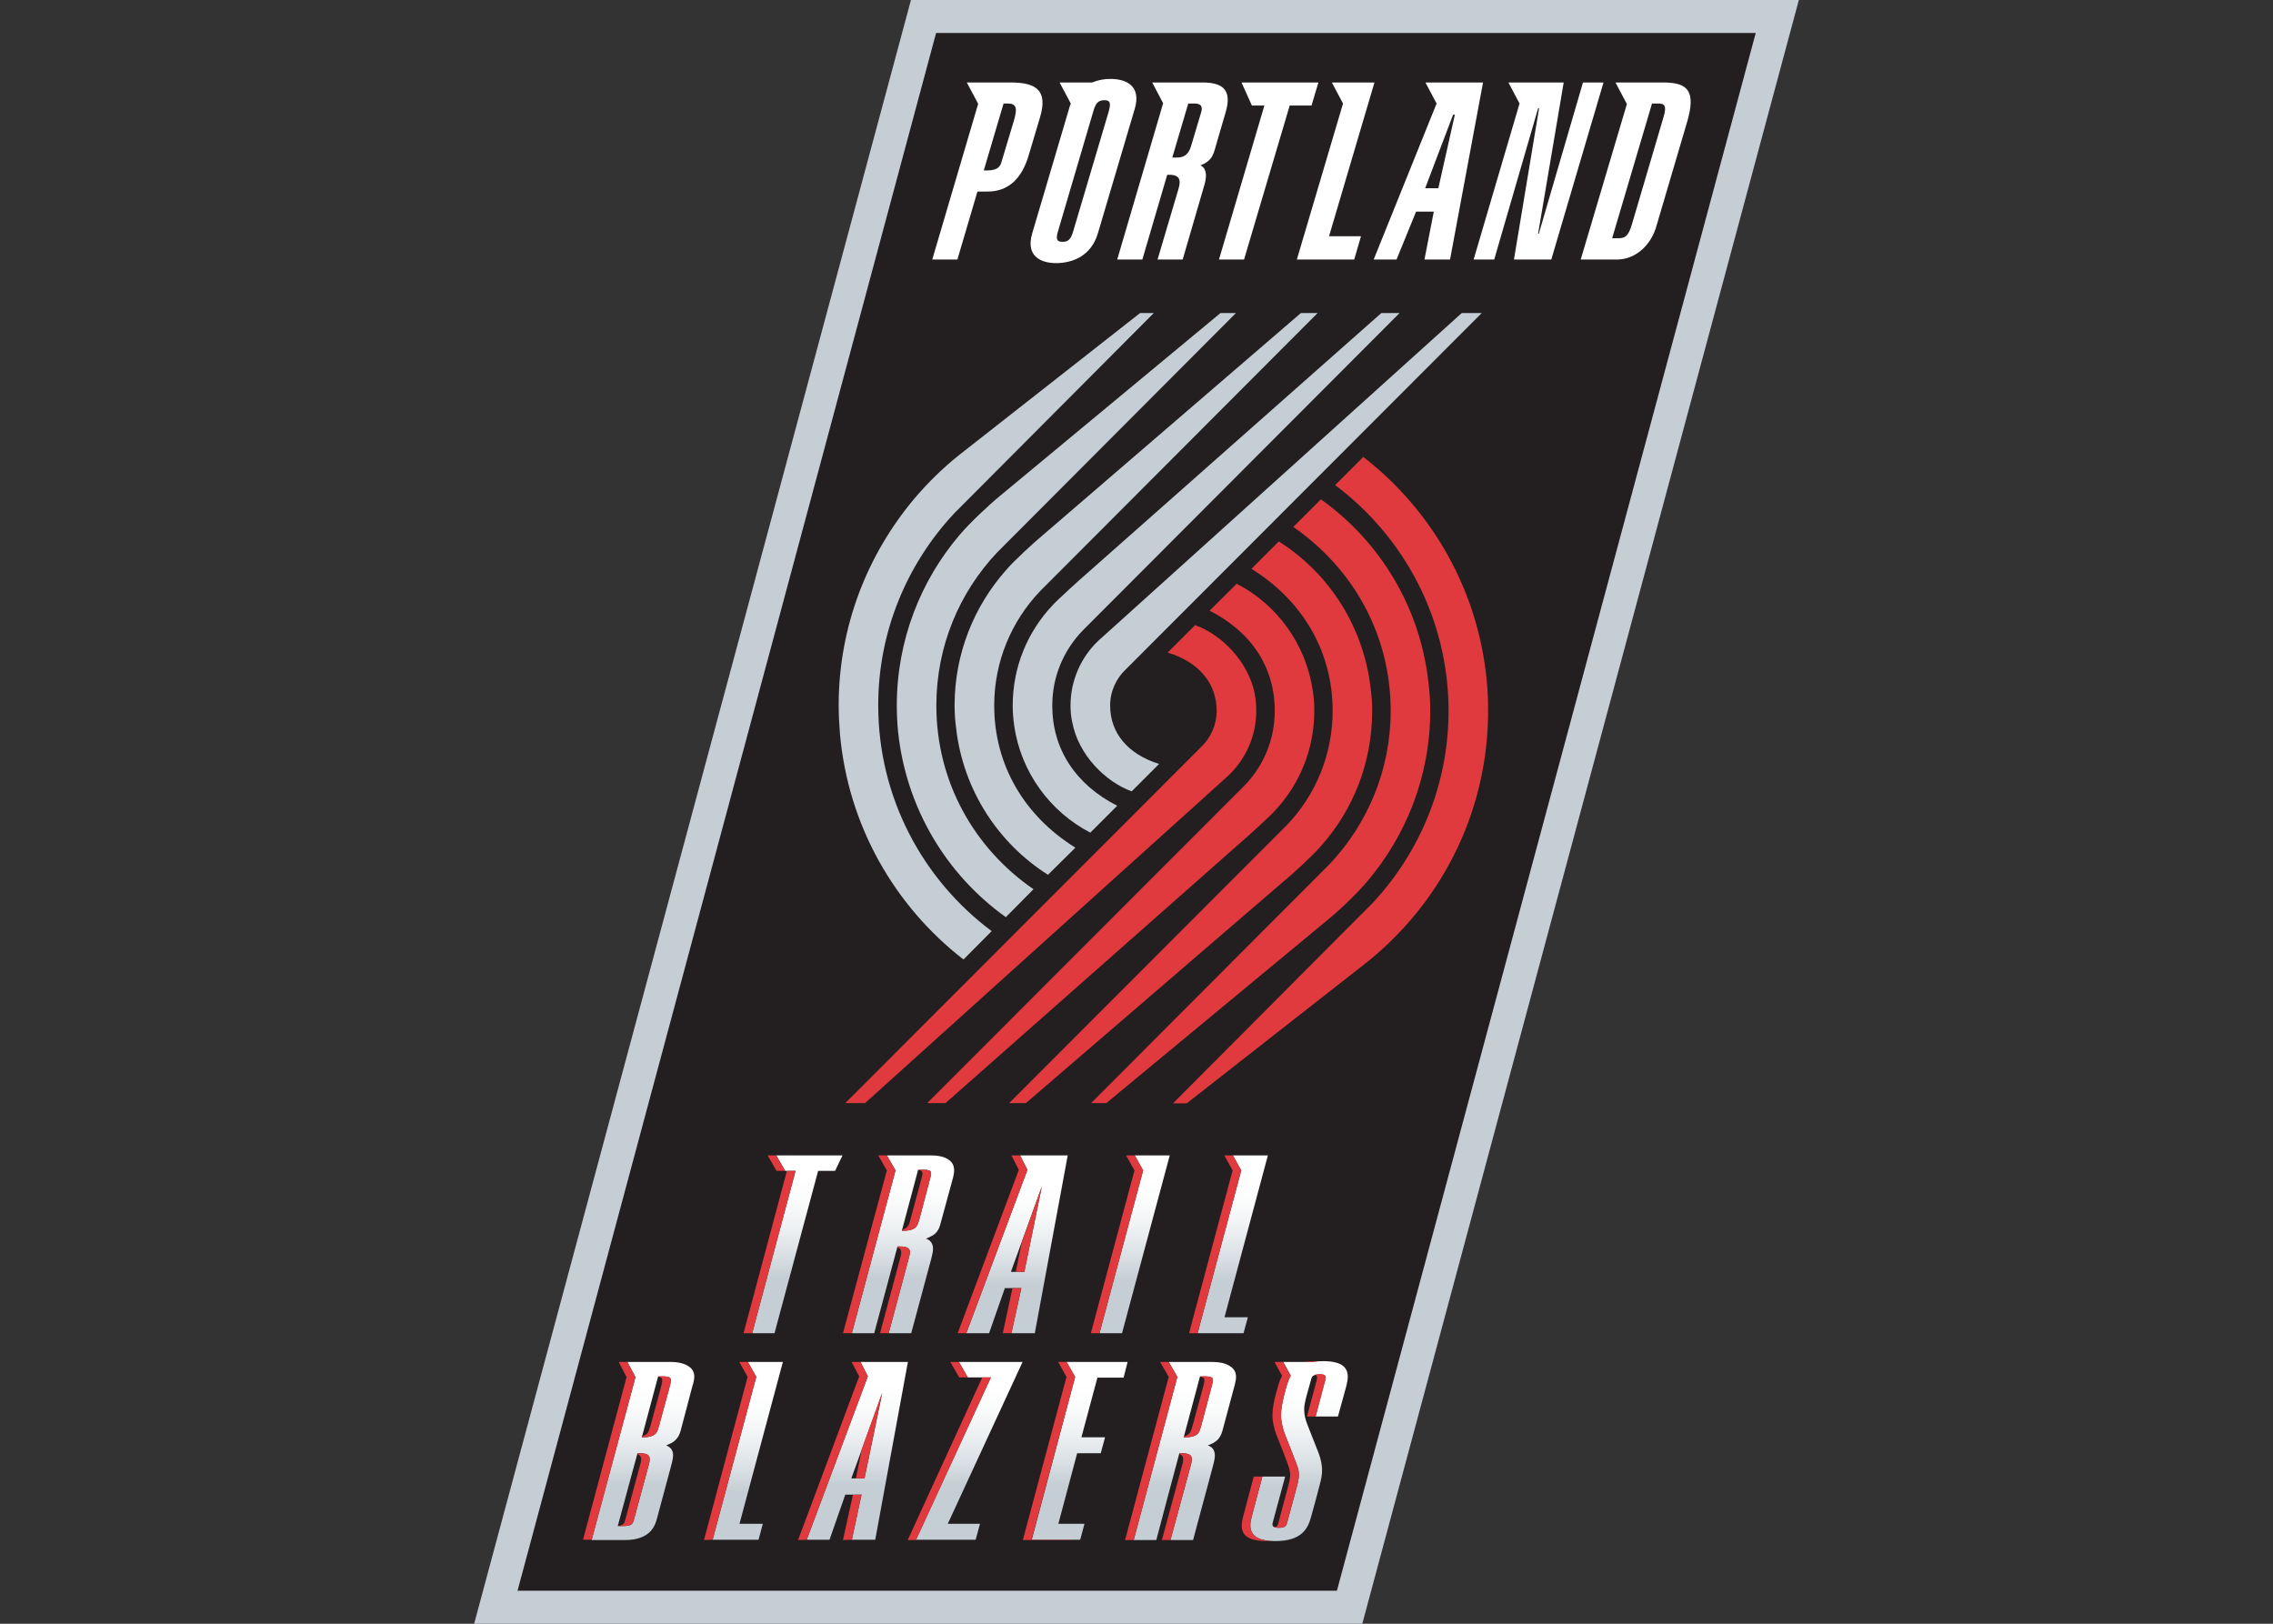<?xml version="1.0" encoding="UTF-8"?>
<svg xmlns="http://www.w3.org/2000/svg" xmlns:xlink="http://www.w3.org/1999/xlink" width="35pt" height="25pt" viewBox="0 0 35 25" version="1.1">
<rect x="0" y="0" width="35" height="25" fill="#333333" stroke="none"/>
<defs>
<clipPath id="clip1">
  <path d="M 10 20 L 13 20 L 13 24 L 10 24 Z M 10 20 "/>
</clipPath>
<clipPath id="clip2">
  <path d="M 11.516 20.969 L 11.645 21.199 L 10.973 23.707 L 11.68 23.707 L 11.746 23.461 L 11.387 23.461 L 12.055 20.969 Z M 11.516 20.969 "/>
</clipPath>
<linearGradient id="linear0" gradientUnits="userSpaceOnUse" x1="-131.79" y1="-321.254" x2="-127.829" y2="-321.254" gradientTransform="matrix(0,0.694,-0.694,0,-211.582,112.492)">
<stop offset="0" style="stop-color:rgb(100%,100%,100%);stop-opacity:1;"/>
<stop offset="0.146" style="stop-color:rgb(100%,100%,100%);stop-opacity:1;"/>
<stop offset="0.282" style="stop-color:rgb(98.039%,98.431%,98.431%);stop-opacity:1;"/>
<stop offset="0.442" style="stop-color:rgb(92.549%,93.725%,94.51%);stop-opacity:1;"/>
<stop offset="0.615" style="stop-color:rgb(83.137%,85.882%,87.843%);stop-opacity:1;"/>
<stop offset="0.708" style="stop-color:rgb(76.863%,80.784%,83.137%);stop-opacity:1;"/>
<stop offset="1" style="stop-color:rgb(76.863%,80.784%,83.137%);stop-opacity:1;"/>
</linearGradient>
<clipPath id="clip3">
  <path d="M 12 20 L 14 20 L 14 24 L 12 24 Z M 12 20 "/>
</clipPath>
<clipPath id="clip4">
  <path d="M 13.586 21.445 L 13.312 22.762 L 13.109 22.762 Z M 13.363 21.191 L 12.422 23.707 L 12.773 23.707 L 13.016 23.012 L 13.266 23.012 L 13.117 23.707 L 13.477 23.707 L 13.98 20.969 L 13.25 20.969 Z M 13.363 21.191 "/>
</clipPath>
<linearGradient id="linear1" gradientUnits="userSpaceOnUse" x1="-131.799" y1="-323.076" x2="-127.838" y2="-323.076" gradientTransform="matrix(0,0.695,-0.695,0,-211.179,112.506)">
<stop offset="0" style="stop-color:rgb(100%,100%,100%);stop-opacity:1;"/>
<stop offset="0.146" style="stop-color:rgb(100%,100%,100%);stop-opacity:1;"/>
<stop offset="0.282" style="stop-color:rgb(98.039%,98.431%,98.431%);stop-opacity:1;"/>
<stop offset="0.442" style="stop-color:rgb(92.549%,93.725%,94.51%);stop-opacity:1;"/>
<stop offset="0.615" style="stop-color:rgb(83.137%,85.882%,87.843%);stop-opacity:1;"/>
<stop offset="0.708" style="stop-color:rgb(76.863%,80.784%,83.137%);stop-opacity:1;"/>
<stop offset="1" style="stop-color:rgb(76.863%,80.784%,83.137%);stop-opacity:1;"/>
</linearGradient>
<clipPath id="clip5">
  <path d="M 14 20 L 16 20 L 16 24 L 14 24 Z M 14 20 "/>
</clipPath>
<clipPath id="clip6">
  <path d="M 14.766 20.969 L 14.902 21.207 L 15.258 21.207 L 14.105 23.707 L 15.023 23.707 L 15.09 23.461 L 14.594 23.461 L 15.746 20.969 Z M 14.766 20.969 "/>
</clipPath>
<linearGradient id="linear2" gradientUnits="userSpaceOnUse" x1="-131.804" y1="-324.927" x2="-127.844" y2="-324.927" gradientTransform="matrix(0,0.695,-0.695,0,-210.764,112.52)">
<stop offset="0" style="stop-color:rgb(100%,100%,100%);stop-opacity:1;"/>
<stop offset="0.146" style="stop-color:rgb(100%,100%,100%);stop-opacity:1;"/>
<stop offset="0.282" style="stop-color:rgb(98.039%,98.431%,98.431%);stop-opacity:1;"/>
<stop offset="0.442" style="stop-color:rgb(92.549%,93.725%,94.51%);stop-opacity:1;"/>
<stop offset="0.615" style="stop-color:rgb(83.137%,85.882%,87.843%);stop-opacity:1;"/>
<stop offset="0.708" style="stop-color:rgb(76.863%,80.784%,83.137%);stop-opacity:1;"/>
<stop offset="1" style="stop-color:rgb(76.863%,80.784%,83.137%);stop-opacity:1;"/>
</linearGradient>
<clipPath id="clip7">
  <path d="M 15 20 L 18 20 L 18 24 L 15 24 Z M 15 20 "/>
</clipPath>
<clipPath id="clip8">
  <path d="M 16.422 20.969 L 16.555 21.199 L 15.887 23.707 L 16.633 23.707 L 16.699 23.461 L 16.297 23.461 C 16.297 23.461 16.555 22.492 16.586 22.375 L 16.949 22.375 L 17.016 22.129 L 16.652 22.129 L 16.898 21.211 L 17.301 21.211 L 17.363 20.969 Z M 16.422 20.969 "/>
</clipPath>
<linearGradient id="linear3" gradientUnits="userSpaceOnUse" x1="-131.804" y1="-326.756" x2="-127.844" y2="-326.756" gradientTransform="matrix(0,0.695,-0.695,0,-210.335,112.52)">
<stop offset="0" style="stop-color:rgb(100%,100%,100%);stop-opacity:1;"/>
<stop offset="0.146" style="stop-color:rgb(100%,100%,100%);stop-opacity:1;"/>
<stop offset="0.282" style="stop-color:rgb(98.039%,98.431%,98.431%);stop-opacity:1;"/>
<stop offset="0.442" style="stop-color:rgb(92.549%,93.725%,94.51%);stop-opacity:1;"/>
<stop offset="0.615" style="stop-color:rgb(83.137%,85.882%,87.843%);stop-opacity:1;"/>
<stop offset="0.708" style="stop-color:rgb(76.863%,80.784%,83.137%);stop-opacity:1;"/>
<stop offset="1" style="stop-color:rgb(76.863%,80.784%,83.137%);stop-opacity:1;"/>
</linearGradient>
<clipPath id="clip9">
  <path d="M 17 20 L 20 20 L 20 24 L 17 24 Z M 17 20 "/>
</clipPath>
<clipPath id="clip10">
  <path d="M 18.477 21.195 C 18.477 21.195 18.602 21.184 18.645 21.203 C 18.684 21.215 18.684 21.25 18.664 21.32 L 18.496 21.953 C 18.469 22.051 18.453 22.066 18.434 22.082 C 18.41 22.102 18.363 22.129 18.258 22.129 L 18.227 22.129 Z M 18.605 20.969 L 17.996 20.969 L 18.129 21.199 L 17.457 23.711 L 17.805 23.711 C 17.805 23.711 18.125 22.5 18.16 22.375 L 18.191 22.375 C 18.258 22.375 18.301 22.383 18.328 22.406 C 18.352 22.426 18.359 22.461 18.344 22.531 L 18.023 23.711 L 18.371 23.711 L 18.68 22.562 C 18.707 22.457 18.73 22.355 18.66 22.289 C 18.633 22.266 18.598 22.254 18.598 22.254 C 18.598 22.254 18.633 22.242 18.68 22.219 C 18.707 22.203 18.742 22.18 18.766 22.148 C 18.785 22.121 18.805 22.094 18.824 22.027 L 19.004 21.355 C 19.004 21.355 19.012 21.332 19.012 21.328 C 19.035 21.234 19.062 21.121 18.953 21.043 C 18.852 20.969 18.723 20.969 18.609 20.969 Z M 18.605 20.969 "/>
</clipPath>
<linearGradient id="linear4" gradientUnits="userSpaceOnUse" x1="-131.813" y1="-328.521" x2="-127.854" y2="-328.521" gradientTransform="matrix(0,0.695,-0.695,0,-209.951,112.536)">
<stop offset="0" style="stop-color:rgb(100%,100%,100%);stop-opacity:1;"/>
<stop offset="0.146" style="stop-color:rgb(100%,100%,100%);stop-opacity:1;"/>
<stop offset="0.282" style="stop-color:rgb(98.039%,98.431%,98.431%);stop-opacity:1;"/>
<stop offset="0.442" style="stop-color:rgb(92.549%,93.725%,94.51%);stop-opacity:1;"/>
<stop offset="0.615" style="stop-color:rgb(83.137%,85.882%,87.843%);stop-opacity:1;"/>
<stop offset="0.708" style="stop-color:rgb(76.863%,80.784%,83.137%);stop-opacity:1;"/>
<stop offset="1" style="stop-color:rgb(76.863%,80.784%,83.137%);stop-opacity:1;"/>
</linearGradient>
<clipPath id="clip11">
  <path d="M 19 20 L 21 20 L 21 24 L 19 24 Z M 19 20 "/>
</clipPath>
<clipPath id="clip12">
  <path d="M 20.207 20.969 L 19.758 20.969 L 19.824 21.086 L 19.875 21.18 C 19.848 21.23 19.828 21.285 19.812 21.336 L 19.777 21.465 C 19.75 21.574 19.727 21.688 19.723 21.781 C 19.723 21.871 19.75 21.984 19.777 22.062 C 19.809 22.145 19.977 22.562 19.992 22.621 C 20 22.684 20.012 22.723 19.973 22.875 L 19.824 23.426 C 19.809 23.488 19.797 23.523 19.691 23.523 C 19.582 23.523 19.586 23.48 19.602 23.426 L 19.789 22.734 L 19.438 22.734 L 19.277 23.34 C 19.25 23.438 19.234 23.539 19.293 23.617 C 19.348 23.691 19.461 23.727 19.641 23.727 C 20.035 23.727 20.141 23.543 20.191 23.344 C 20.191 23.344 20.301 22.949 20.324 22.852 C 20.371 22.68 20.359 22.598 20.344 22.508 C 20.324 22.414 20.289 22.332 20.262 22.266 L 20.133 21.938 C 20.098 21.848 20.082 21.781 20.082 21.699 C 20.082 21.617 20.109 21.527 20.141 21.41 L 20.184 21.258 C 20.195 21.203 20.207 21.16 20.324 21.16 C 20.367 21.16 20.395 21.168 20.406 21.184 C 20.418 21.195 20.418 21.219 20.402 21.258 L 20.258 21.809 L 20.602 21.809 L 20.73 21.344 C 20.754 21.25 20.773 21.145 20.715 21.066 C 20.66 20.992 20.551 20.957 20.375 20.957 C 20.309 20.957 20.258 20.961 20.207 20.969 "/>
</clipPath>
<linearGradient id="linear5" gradientUnits="userSpaceOnUse" x1="-131.833" y1="-330.393" x2="-127.87" y2="-330.393" gradientTransform="matrix(0,0.695,-0.695,0,-209.564,112.571)">
<stop offset="0" style="stop-color:rgb(100%,100%,100%);stop-opacity:1;"/>
<stop offset="0.146" style="stop-color:rgb(100%,100%,100%);stop-opacity:1;"/>
<stop offset="0.282" style="stop-color:rgb(98.039%,98.431%,98.431%);stop-opacity:1;"/>
<stop offset="0.442" style="stop-color:rgb(92.549%,93.725%,94.51%);stop-opacity:1;"/>
<stop offset="0.615" style="stop-color:rgb(83.137%,85.882%,87.843%);stop-opacity:1;"/>
<stop offset="0.708" style="stop-color:rgb(76.863%,80.784%,83.137%);stop-opacity:1;"/>
<stop offset="1" style="stop-color:rgb(76.863%,80.784%,83.137%);stop-opacity:1;"/>
</linearGradient>
<clipPath id="clip13">
  <path d="M 9 20 L 11 20 L 11 24 L 9 24 Z M 9 20 "/>
</clipPath>
<clipPath id="clip14">
  <path d="M 9.816 22.375 L 9.844 22.375 C 9.91 22.375 9.957 22.383 9.98 22.406 C 10.004 22.426 10.012 22.461 9.996 22.531 L 9.762 23.395 C 9.75 23.441 9.738 23.465 9.711 23.477 C 9.688 23.492 9.648 23.496 9.578 23.496 L 9.512 23.496 Z M 10.133 21.195 C 10.133 21.195 10.254 21.184 10.297 21.203 C 10.336 21.215 10.336 21.25 10.32 21.32 L 10.148 21.953 C 10.121 22.051 10.105 22.066 10.086 22.082 C 10.062 22.102 10.016 22.129 9.906 22.129 L 9.883 22.129 Z M 10.289 20.969 L 9.66 20.969 L 9.785 21.203 L 9.109 23.711 L 9.52 23.711 C 9.637 23.711 9.789 23.723 9.934 23.641 C 10.082 23.555 10.105 23.418 10.129 23.332 L 10.336 22.562 C 10.363 22.457 10.391 22.355 10.316 22.289 C 10.289 22.266 10.258 22.254 10.258 22.254 C 10.258 22.254 10.289 22.242 10.336 22.219 C 10.367 22.203 10.395 22.18 10.422 22.148 C 10.445 22.121 10.461 22.094 10.48 22.031 L 10.664 21.332 C 10.668 21.324 10.672 21.316 10.672 21.309 C 10.695 21.219 10.715 21.117 10.613 21.043 C 10.516 20.973 10.383 20.969 10.309 20.969 C 10.301 20.969 10.297 20.969 10.289 20.969 "/>
</clipPath>
<linearGradient id="linear6" gradientUnits="userSpaceOnUse" x1="-131.802" y1="-319.542" x2="-127.841" y2="-319.542" gradientTransform="matrix(0,0.695,-0.695,0,-212.025,112.513)">
<stop offset="0" style="stop-color:rgb(100%,100%,100%);stop-opacity:1;"/>
<stop offset="0.146" style="stop-color:rgb(100%,100%,100%);stop-opacity:1;"/>
<stop offset="0.282" style="stop-color:rgb(98.039%,98.431%,98.431%);stop-opacity:1;"/>
<stop offset="0.442" style="stop-color:rgb(92.549%,93.725%,94.51%);stop-opacity:1;"/>
<stop offset="0.615" style="stop-color:rgb(83.137%,85.882%,87.843%);stop-opacity:1;"/>
<stop offset="0.708" style="stop-color:rgb(76.863%,80.784%,83.137%);stop-opacity:1;"/>
<stop offset="1" style="stop-color:rgb(76.863%,80.784%,83.137%);stop-opacity:1;"/>
</linearGradient>
<clipPath id="clip15">
  <path d="M 18 17 L 20 17 L 20 21 L 18 21 Z M 18 17 "/>
</clipPath>
<clipPath id="clip16">
  <path d="M 19.113 18.02 L 18.441 20.527 L 19.148 20.527 L 19.215 20.281 L 18.855 20.281 L 19.523 17.789 L 18.984 17.789 Z M 19.113 18.02 "/>
</clipPath>
<linearGradient id="linear7" gradientUnits="userSpaceOnUse" x1="-134.877" y1="-329.343" x2="-130.912" y2="-329.343" gradientTransform="matrix(0,0.691,-0.691,0,-208.555,110.969)">
<stop offset="0" style="stop-color:rgb(100%,100%,100%);stop-opacity:1;"/>
<stop offset="0.146" style="stop-color:rgb(100%,100%,100%);stop-opacity:1;"/>
<stop offset="0.282" style="stop-color:rgb(98.039%,98.431%,98.431%);stop-opacity:1;"/>
<stop offset="0.442" style="stop-color:rgb(92.549%,93.725%,94.51%);stop-opacity:1;"/>
<stop offset="0.615" style="stop-color:rgb(83.137%,85.882%,87.843%);stop-opacity:1;"/>
<stop offset="0.708" style="stop-color:rgb(76.863%,80.784%,83.137%);stop-opacity:1;"/>
<stop offset="1" style="stop-color:rgb(76.863%,80.784%,83.137%);stop-opacity:1;"/>
</linearGradient>
<clipPath id="clip17">
  <path d="M 14 17 L 17 17 L 17 21 L 14 21 Z M 14 17 "/>
</clipPath>
<clipPath id="clip18">
  <path d="M 16.043 18.266 L 15.773 19.582 L 15.566 19.582 Z M 15.82 18.012 L 14.879 20.527 L 15.23 20.527 L 15.473 19.832 L 15.727 19.832 C 15.699 19.965 15.574 20.527 15.574 20.527 L 15.934 20.527 L 16.441 17.789 L 15.707 17.789 Z M 15.82 18.012 "/>
</clipPath>
<linearGradient id="linear8" gradientUnits="userSpaceOnUse" x1="-134.925" y1="-325.738" x2="-130.965" y2="-325.738" gradientTransform="matrix(0,0.691,-0.691,0,-209.56,111.074)">
<stop offset="0" style="stop-color:rgb(100%,100%,100%);stop-opacity:1;"/>
<stop offset="0.146" style="stop-color:rgb(100%,100%,100%);stop-opacity:1;"/>
<stop offset="0.282" style="stop-color:rgb(98.039%,98.431%,98.431%);stop-opacity:1;"/>
<stop offset="0.442" style="stop-color:rgb(92.549%,93.725%,94.51%);stop-opacity:1;"/>
<stop offset="0.615" style="stop-color:rgb(83.137%,85.882%,87.843%);stop-opacity:1;"/>
<stop offset="0.708" style="stop-color:rgb(76.863%,80.784%,83.137%);stop-opacity:1;"/>
<stop offset="1" style="stop-color:rgb(76.863%,80.784%,83.137%);stop-opacity:1;"/>
</linearGradient>
<clipPath id="clip19">
  <path d="M 13 17 L 15 17 L 15 21 L 13 21 Z M 13 17 "/>
</clipPath>
<clipPath id="clip20">
  <path d="M 14.137 18.012 C 14.137 18.012 14.262 18.004 14.305 18.02 C 14.344 18.035 14.344 18.066 14.324 18.137 L 14.156 18.773 C 14.129 18.871 14.113 18.883 14.094 18.902 C 14.07 18.922 14.02 18.949 13.914 18.949 L 13.887 18.949 Z M 14.266 17.789 L 13.656 17.789 L 13.789 18.02 L 13.117 20.527 L 13.461 20.527 L 13.82 19.191 L 13.852 19.191 C 13.918 19.191 13.965 19.199 13.988 19.223 C 14.012 19.242 14.02 19.281 14 19.348 L 13.684 20.527 L 14.031 20.527 L 14.34 19.379 C 14.367 19.273 14.391 19.176 14.32 19.105 C 14.293 19.082 14.258 19.07 14.258 19.07 C 14.258 19.07 14.289 19.062 14.336 19.035 C 14.367 19.02 14.398 19 14.426 18.965 C 14.445 18.938 14.465 18.91 14.48 18.848 L 14.664 18.172 C 14.664 18.172 14.668 18.148 14.672 18.148 C 14.695 18.051 14.719 17.938 14.613 17.859 C 14.516 17.789 14.391 17.789 14.277 17.789 C 14.273 17.789 14.27 17.789 14.266 17.789 "/>
</clipPath>
<linearGradient id="linear9" gradientUnits="userSpaceOnUse" x1="-134.85" y1="-323.869" x2="-130.888" y2="-323.869" gradientTransform="matrix(0,0.691,-0.691,0,-209.75,110.913)">
<stop offset="0" style="stop-color:rgb(100%,100%,100%);stop-opacity:1;"/>
<stop offset="0.146" style="stop-color:rgb(100%,100%,100%);stop-opacity:1;"/>
<stop offset="0.282" style="stop-color:rgb(98.039%,98.431%,98.431%);stop-opacity:1;"/>
<stop offset="0.442" style="stop-color:rgb(92.549%,93.725%,94.51%);stop-opacity:1;"/>
<stop offset="0.615" style="stop-color:rgb(83.137%,85.882%,87.843%);stop-opacity:1;"/>
<stop offset="0.708" style="stop-color:rgb(76.863%,80.784%,83.137%);stop-opacity:1;"/>
<stop offset="1" style="stop-color:rgb(76.863%,80.784%,83.137%);stop-opacity:1;"/>
</linearGradient>
<clipPath id="clip21">
  <path d="M 16 17 L 19 17 L 19 21 L 16 21 Z M 16 17 "/>
</clipPath>
<clipPath id="clip22">
  <path d="M 17.602 18.02 L 16.93 20.527 L 17.277 20.527 L 18.012 17.789 L 17.473 17.789 Z M 17.602 18.02 "/>
</clipPath>
<linearGradient id="linear10" gradientUnits="userSpaceOnUse" x1="-134.877" y1="-327.706" x2="-130.912" y2="-327.706" gradientTransform="matrix(0,0.691,-0.691,0,-208.937,110.969)">
<stop offset="0" style="stop-color:rgb(100%,100%,100%);stop-opacity:1;"/>
<stop offset="0.146" style="stop-color:rgb(100%,100%,100%);stop-opacity:1;"/>
<stop offset="0.282" style="stop-color:rgb(98.039%,98.431%,98.431%);stop-opacity:1;"/>
<stop offset="0.442" style="stop-color:rgb(92.549%,93.725%,94.51%);stop-opacity:1;"/>
<stop offset="0.615" style="stop-color:rgb(83.137%,85.882%,87.843%);stop-opacity:1;"/>
<stop offset="0.708" style="stop-color:rgb(76.863%,80.784%,83.137%);stop-opacity:1;"/>
<stop offset="1" style="stop-color:rgb(76.863%,80.784%,83.137%);stop-opacity:1;"/>
</linearGradient>
<clipPath id="clip23">
  <path d="M 11 17 L 13 17 L 13 21 L 11 21 Z M 11 17 "/>
</clipPath>
<clipPath id="clip24">
  <path d="M 11.953 17.789 L 12.09 18.027 L 12.25 18.027 L 11.582 20.527 L 11.926 20.527 L 12.598 18.027 L 12.859 18.027 L 12.973 17.789 Z M 11.953 17.789 "/>
</clipPath>
<linearGradient id="linear11" gradientUnits="userSpaceOnUse" x1="-134.851" y1="-322.082" x2="-130.887" y2="-322.082" gradientTransform="matrix(0,0.691,-0.691,0,-210.17,110.919)">
<stop offset="0" style="stop-color:rgb(100%,100%,100%);stop-opacity:1;"/>
<stop offset="0.146" style="stop-color:rgb(100%,100%,100%);stop-opacity:1;"/>
<stop offset="0.282" style="stop-color:rgb(98.039%,98.431%,98.431%);stop-opacity:1;"/>
<stop offset="0.442" style="stop-color:rgb(92.549%,93.725%,94.51%);stop-opacity:1;"/>
<stop offset="0.615" style="stop-color:rgb(83.137%,85.882%,87.843%);stop-opacity:1;"/>
<stop offset="0.708" style="stop-color:rgb(76.863%,80.784%,83.137%);stop-opacity:1;"/>
<stop offset="1" style="stop-color:rgb(76.863%,80.784%,83.137%);stop-opacity:1;"/>
</linearGradient>
</defs>
<g id="surface1">
<path style=" stroke:none;fill-rule:nonzero;fill:rgb(76.863%,80.784%,83.137%);fill-opacity:1;" d="M 14.027 0 L 7.301 25 L 20.977 25 L 27.699 0 Z M 14.027 0 "/>
<path style=" stroke:none;fill-rule:nonzero;fill:rgb(13.725%,12.157%,12.549%);fill-opacity:1;" d="M 20.586 24.492 L 7.969 24.492 L 14.414 0.508 L 27.035 0.508 Z M 20.586 24.492 "/>
<path style=" stroke:none;fill-rule:nonzero;fill:rgb(76.863%,80.784%,83.137%);fill-opacity:1;" d="M 17.426 12.184 L 17.848 11.762 C 17.367 11.613 17.094 11.285 17.094 10.863 C 17.094 10.641 17.188 10.445 17.336 10.305 L 22.816 4.82 L 22.508 4.82 L 17.352 9.469 L 16.91 9.867 C 16.648 10.117 16.484 10.473 16.484 10.863 C 16.484 10.953 16.492 11.043 16.512 11.125 C 16.605 11.617 17.016 12.035 17.426 12.184 "/>
<path style=" stroke:none;fill-rule:nonzero;fill:rgb(76.863%,80.784%,83.137%);fill-opacity:1;" d="M 16.789 12.82 L 17.203 12.406 C 16.559 12.078 16.203 11.531 16.203 10.863 C 16.203 10.41 16.383 10.004 16.676 9.703 L 21.551 4.82 L 21.27 4.82 L 16.707 8.855 C 16.645 8.906 16.254 9.262 16.203 9.324 C 15.824 9.727 15.594 10.266 15.594 10.863 C 15.594 10.969 15.602 11.07 15.617 11.172 C 15.719 11.891 16.172 12.5 16.789 12.82 "/>
<path style=" stroke:none;fill-rule:nonzero;fill:rgb(76.863%,80.784%,83.137%);fill-opacity:1;" d="M 16.137 13.469 L 16.559 13.051 C 15.777 12.566 15.309 11.781 15.309 10.863 C 15.309 10.18 15.578 9.562 16.012 9.105 L 20.289 4.82 L 20.031 4.82 L 16.059 8.238 C 15.934 8.34 15.594 8.652 15.492 8.777 C 15 9.332 14.699 10.062 14.699 10.859 C 14.699 10.98 14.707 11.098 14.723 11.215 C 14.832 12.164 15.371 12.984 16.137 13.469 "/>
<path style=" stroke:none;fill-rule:nonzero;fill:rgb(76.863%,80.784%,83.137%);fill-opacity:1;" d="M 15.488 14.121 L 15.914 13.691 C 14.996 13.059 14.418 12.031 14.418 10.863 C 14.418 9.949 14.773 9.121 15.352 8.508 L 19.031 4.82 L 18.793 4.82 L 15.41 7.625 C 15.223 7.777 14.938 8.047 14.781 8.23 C 14.176 8.938 13.809 9.859 13.809 10.863 C 13.809 10.996 13.816 11.129 13.828 11.258 C 13.949 12.438 14.574 13.469 15.488 14.121 "/>
<path style=" stroke:none;fill-rule:nonzero;fill:rgb(76.863%,80.784%,83.137%);fill-opacity:1;" d="M 12.934 11.301 C 13.059 12.711 13.777 13.953 14.836 14.773 L 15.27 14.336 C 14.211 13.547 13.523 12.281 13.523 10.859 C 13.523 9.719 13.969 8.68 14.691 7.906 L 17.766 4.82 L 17.555 4.82 L 14.766 7.008 C 14.512 7.211 14.281 7.438 14.07 7.688 C 13.352 8.547 12.914 9.652 12.914 10.859 C 12.914 11.012 12.922 11.156 12.934 11.301 "/>
<path style=" stroke:none;fill-rule:nonzero;fill:rgb(88.235%,22.745%,24.314%);fill-opacity:1;" d="M 18.402 9.625 L 17.98 10.047 C 18.465 10.195 18.734 10.523 18.734 10.945 C 18.734 11.164 18.641 11.363 18.492 11.504 L 13.016 16.984 L 13.32 16.984 L 18.477 12.336 L 18.918 11.938 C 19.18 11.688 19.344 11.336 19.344 10.945 C 19.344 10.855 19.336 10.766 19.32 10.68 C 19.223 10.188 18.812 9.77 18.402 9.625 "/>
<path style=" stroke:none;fill-rule:nonzero;fill:rgb(88.235%,22.745%,24.314%);fill-opacity:1;" d="M 19.043 8.988 L 18.625 9.402 C 19.27 9.73 19.629 10.273 19.629 10.945 C 19.629 11.395 19.449 11.805 19.156 12.102 L 14.277 16.984 L 14.559 16.984 L 19.125 12.953 C 19.188 12.902 19.578 12.547 19.629 12.484 C 20.008 12.082 20.238 11.539 20.238 10.945 C 20.238 10.84 20.23 10.738 20.215 10.637 C 20.109 9.914 19.66 9.305 19.043 8.988 "/>
<path style=" stroke:none;fill-rule:nonzero;fill:rgb(88.235%,22.745%,24.314%);fill-opacity:1;" d="M 19.691 8.336 L 19.27 8.758 C 20.051 9.242 20.52 10.023 20.52 10.945 C 20.52 11.625 20.254 12.246 19.816 12.703 L 15.539 16.984 L 15.797 16.984 L 19.77 13.566 C 19.898 13.465 20.234 13.152 20.336 13.031 C 20.832 12.477 21.129 11.746 21.129 10.945 C 21.129 10.824 21.121 10.707 21.105 10.594 C 20.996 9.641 20.457 8.82 19.691 8.336 "/>
<path style=" stroke:none;fill-rule:nonzero;fill:rgb(88.235%,22.745%,24.314%);fill-opacity:1;" d="M 20.34 7.688 L 19.914 8.113 C 20.836 8.75 21.414 9.773 21.414 10.945 C 21.414 11.859 21.055 12.688 20.477 13.301 L 16.801 16.984 L 17.035 16.984 L 20.418 14.184 C 20.609 14.031 20.891 13.762 21.047 13.578 C 21.652 12.867 22.023 11.949 22.023 10.945 C 22.023 10.812 22.016 10.68 22 10.551 C 21.883 9.367 21.254 8.34 20.34 7.688 "/>
<path style=" stroke:none;fill-rule:nonzero;fill:rgb(88.235%,22.745%,24.314%);fill-opacity:1;" d="M 22.895 10.504 C 22.77 9.098 22.051 7.855 20.992 7.035 L 20.559 7.469 C 21.617 8.262 22.305 9.523 22.305 10.945 C 22.305 12.086 21.859 13.129 21.137 13.902 L 18.062 16.988 L 18.273 16.988 L 21.066 14.801 C 21.316 14.598 21.547 14.371 21.758 14.121 C 22.48 13.262 22.914 12.152 22.914 10.945 C 22.914 10.797 22.91 10.648 22.895 10.504 "/>
<g clip-path="url(#clip1)" clip-rule="nonzero">
<g clip-path="url(#clip2)" clip-rule="nonzero">
<path style=" stroke:none;fill-rule:nonzero;fill:url(#linear0);" d="M 10.973 20.969 L 12.055 20.969 L 12.055 23.707 L 10.973 23.707 Z M 10.973 20.969 "/>
</g>
</g>
<g clip-path="url(#clip3)" clip-rule="nonzero">
<g clip-path="url(#clip4)" clip-rule="nonzero">
<path style=" stroke:none;fill-rule:nonzero;fill:url(#linear1);" d="M 12.422 20.969 L 13.98 20.969 L 13.98 23.707 L 12.422 23.707 Z M 12.422 20.969 "/>
</g>
</g>
<g clip-path="url(#clip5)" clip-rule="nonzero">
<g clip-path="url(#clip6)" clip-rule="nonzero">
<path style=" stroke:none;fill-rule:nonzero;fill:url(#linear2);" d="M 14.105 20.969 L 15.746 20.969 L 15.746 23.707 L 14.105 23.707 Z M 14.105 20.969 "/>
</g>
</g>
<g clip-path="url(#clip7)" clip-rule="nonzero">
<g clip-path="url(#clip8)" clip-rule="nonzero">
<path style=" stroke:none;fill-rule:nonzero;fill:url(#linear3);" d="M 15.887 20.969 L 17.363 20.969 L 17.363 23.707 L 15.887 23.707 Z M 15.887 20.969 "/>
</g>
</g>
<g clip-path="url(#clip9)" clip-rule="nonzero">
<g clip-path="url(#clip10)" clip-rule="nonzero">
<path style=" stroke:none;fill-rule:nonzero;fill:url(#linear4);" d="M 17.457 20.969 L 19.062 20.969 L 19.062 23.711 L 17.457 23.711 Z M 17.457 20.969 "/>
</g>
</g>
<g clip-path="url(#clip11)" clip-rule="nonzero">
<g clip-path="url(#clip12)" clip-rule="nonzero">
<path style=" stroke:none;fill-rule:nonzero;fill:url(#linear5);" d="M 19.234 20.957 L 20.773 20.957 L 20.773 23.727 L 19.234 23.727 Z M 19.234 20.957 "/>
</g>
</g>
<g clip-path="url(#clip13)" clip-rule="nonzero">
<g clip-path="url(#clip14)" clip-rule="nonzero">
<path style=" stroke:none;fill-rule:nonzero;fill:url(#linear6);" d="M 9.113 20.969 L 10.715 20.969 L 10.715 23.723 L 9.113 23.723 Z M 9.113 20.969 "/>
</g>
</g>
<g clip-path="url(#clip15)" clip-rule="nonzero">
<g clip-path="url(#clip16)" clip-rule="nonzero">
<path style=" stroke:none;fill-rule:nonzero;fill:url(#linear7);" d="M 18.441 17.789 L 19.523 17.789 L 19.523 20.527 L 18.441 20.527 Z M 18.441 17.789 "/>
</g>
</g>
<g clip-path="url(#clip17)" clip-rule="nonzero">
<g clip-path="url(#clip18)" clip-rule="nonzero">
<path style=" stroke:none;fill-rule:nonzero;fill:url(#linear8);" d="M 14.879 17.789 L 16.441 17.789 L 16.441 20.527 L 14.879 20.527 Z M 14.879 17.789 "/>
</g>
</g>
<g clip-path="url(#clip19)" clip-rule="nonzero">
<g clip-path="url(#clip20)" clip-rule="nonzero">
<path style=" stroke:none;fill-rule:nonzero;fill:url(#linear9);" d="M 13.117 17.789 L 14.719 17.789 L 14.719 20.531 L 13.117 20.531 Z M 13.117 17.789 "/>
</g>
</g>
<g clip-path="url(#clip21)" clip-rule="nonzero">
<g clip-path="url(#clip22)" clip-rule="nonzero">
<path style=" stroke:none;fill-rule:nonzero;fill:url(#linear10);" d="M 16.93 17.789 L 18.012 17.789 L 18.012 20.527 L 16.93 20.527 Z M 16.93 17.789 "/>
</g>
</g>
<g clip-path="url(#clip23)" clip-rule="nonzero">
<g clip-path="url(#clip24)" clip-rule="nonzero">
<path style=" stroke:none;fill-rule:nonzero;fill:url(#linear11);" d="M 11.582 17.789 L 12.973 17.789 L 12.973 20.527 L 11.582 20.527 Z M 11.582 17.789 "/>
</g>
</g>
<path style=" stroke:none;fill-rule:nonzero;fill:rgb(88.235%,22.745%,24.314%);fill-opacity:1;" d="M 14.094 18.902 C 14.109 18.883 14.129 18.871 14.156 18.773 L 14.324 18.137 C 14.344 18.066 14.344 18.035 14.305 18.02 C 14.262 18.004 14.137 18.012 14.137 18.012 C 14.137 18.012 14.137 18.012 14.137 18.016 C 14.152 18.016 14.16 18.016 14.172 18.02 C 14.211 18.035 14.211 18.066 14.191 18.137 L 14.02 18.773 C 13.996 18.871 13.977 18.883 13.957 18.902 C 13.945 18.914 13.891 18.938 13.891 18.938 L 13.887 18.949 L 13.914 18.949 C 14.02 18.949 14.07 18.922 14.094 18.902 M 11.449 20.527 L 11.582 20.527 L 12.25 18.027 L 12.117 18.027 Z M 13.18 22.762 L 13.312 22.762 L 13.582 21.445 L 13.273 22.301 Z M 14.879 20.527 L 15.82 18.012 L 15.707 17.789 L 15.574 17.789 L 15.688 18.012 L 14.746 20.527 Z M 12.09 18.027 L 11.953 17.789 L 11.82 17.789 L 11.957 18.027 Z M 13.117 20.527 L 13.789 18.02 L 13.656 17.789 L 13.523 17.789 L 13.656 18.02 L 12.98 20.527 Z M 13.988 19.223 C 13.965 19.199 13.918 19.191 13.852 19.191 L 13.82 19.191 C 13.82 19.191 13.816 19.203 13.816 19.203 C 13.832 19.211 13.844 19.215 13.855 19.223 C 13.875 19.242 13.887 19.281 13.867 19.348 L 13.551 20.527 L 13.684 20.527 L 14 19.348 C 14.02 19.281 14.012 19.242 13.988 19.223 M 19.777 22.062 C 19.75 21.984 19.723 21.871 19.727 21.781 C 19.727 21.688 19.75 21.574 19.777 21.465 L 19.812 21.336 C 19.828 21.285 19.844 21.23 19.875 21.184 L 19.758 20.969 L 19.625 20.969 L 19.742 21.184 C 19.715 21.23 19.695 21.285 19.68 21.34 L 19.645 21.465 C 19.617 21.574 19.594 21.688 19.594 21.781 C 19.59 21.871 19.617 21.984 19.645 22.066 C 19.676 22.145 19.844 22.562 19.855 22.625 C 19.867 22.684 19.879 22.723 19.836 22.879 L 19.691 23.426 C 19.68 23.473 19.672 23.504 19.625 23.516 C 19.641 23.523 19.664 23.523 19.691 23.523 C 19.797 23.523 19.809 23.488 19.824 23.426 L 19.973 22.875 C 20.012 22.723 20 22.684 19.992 22.625 C 19.977 22.562 19.809 22.145 19.777 22.062 M 15.441 20.527 L 15.574 20.527 L 15.727 19.832 L 15.59 19.832 Z M 16.93 20.527 L 17.602 18.02 L 17.473 17.789 L 17.34 17.789 L 17.469 18.02 L 16.797 20.527 Z M 20.312 20.957 C 20.289 20.957 20.266 20.957 20.242 20.957 C 20.18 20.957 20.129 20.961 20.082 20.969 L 20.207 20.969 C 20.238 20.965 20.273 20.961 20.312 20.957 M 18.984 17.789 L 18.852 17.789 L 18.98 18.02 L 18.309 20.527 L 18.441 20.527 L 19.113 18.02 Z M 18.645 21.203 C 18.602 21.184 18.477 21.191 18.477 21.191 L 18.477 21.195 C 18.492 21.199 18.504 21.199 18.512 21.203 C 18.551 21.215 18.551 21.25 18.535 21.32 L 18.363 21.953 C 18.336 22.051 18.32 22.066 18.301 22.082 C 18.285 22.094 18.266 22.109 18.23 22.117 C 18.23 22.121 18.227 22.129 18.227 22.129 L 18.258 22.129 C 18.363 22.129 18.41 22.102 18.434 22.082 C 18.453 22.066 18.469 22.051 18.496 21.953 L 18.664 21.32 C 18.684 21.25 18.684 21.215 18.645 21.203 M 15.641 19.582 L 15.566 19.582 L 15.773 19.582 L 16.043 18.266 L 15.734 19.125 Z M 10.297 21.203 C 10.254 21.184 10.133 21.191 10.133 21.191 L 10.129 21.195 C 10.129 21.195 10.156 21.199 10.164 21.203 C 10.203 21.215 10.203 21.25 10.188 21.32 L 10.016 21.953 C 9.988 22.051 9.973 22.066 9.953 22.082 C 9.938 22.094 9.883 22.117 9.883 22.117 L 9.883 22.129 L 9.906 22.129 C 10.016 22.129 10.062 22.102 10.086 22.082 C 10.105 22.066 10.121 22.051 10.148 21.953 L 10.32 21.32 C 10.336 21.25 10.336 21.215 10.297 21.203 M 20.258 21.809 L 20.406 21.258 C 20.418 21.219 20.418 21.195 20.406 21.184 C 20.395 21.164 20.367 21.156 20.324 21.156 C 20.293 21.16 20.27 21.16 20.25 21.168 C 20.262 21.172 20.27 21.176 20.273 21.184 C 20.285 21.195 20.281 21.219 20.273 21.258 L 20.125 21.809 Z M 18.191 22.375 L 18.16 22.375 L 18.16 22.387 C 18.16 22.387 18.184 22.398 18.195 22.406 C 18.219 22.426 18.227 22.461 18.211 22.531 L 17.891 23.711 L 18.023 23.711 L 18.344 22.527 C 18.359 22.461 18.352 22.426 18.328 22.402 C 18.301 22.383 18.258 22.375 18.191 22.375 M 16.426 20.969 L 16.293 20.969 L 16.422 21.199 L 15.75 23.711 L 16.5 23.711 L 16.5 23.707 L 15.883 23.707 L 16.555 21.199 Z M 19.293 23.617 C 19.234 23.539 19.25 23.438 19.277 23.34 L 19.438 22.734 L 19.305 22.734 L 19.145 23.34 C 19.117 23.438 19.102 23.539 19.156 23.617 C 19.211 23.691 19.328 23.727 19.508 23.727 C 19.531 23.727 19.555 23.727 19.578 23.727 C 19.434 23.719 19.34 23.684 19.293 23.617 M 18.129 21.199 L 17.996 20.969 L 17.863 20.969 L 17.996 21.199 L 17.324 23.711 L 17.457 23.711 Z M 14.902 21.207 L 14.766 20.969 L 14.633 20.969 L 14.77 21.207 Z M 15.125 21.207 L 13.977 23.711 L 14.105 23.711 L 15.258 21.207 Z M 9.113 23.707 L 9.785 21.203 L 9.66 20.969 L 9.527 20.969 L 9.648 21.203 L 8.977 23.707 Z M 9.844 22.375 L 9.816 22.375 L 9.812 22.387 C 9.812 22.387 9.84 22.398 9.848 22.406 C 9.871 22.426 9.883 22.461 9.863 22.531 L 9.629 23.395 C 9.617 23.441 9.605 23.465 9.578 23.477 C 9.562 23.488 9.512 23.496 9.512 23.496 L 9.578 23.496 C 9.648 23.496 9.688 23.492 9.711 23.477 C 9.738 23.465 9.75 23.438 9.762 23.395 L 9.996 22.531 C 10.012 22.461 10.004 22.426 9.98 22.402 C 9.957 22.383 9.91 22.375 9.844 22.375 M 11.516 20.969 L 11.383 20.969 L 11.512 21.199 L 10.84 23.711 L 10.973 23.707 L 11.645 21.199 Z M 12.422 23.707 L 13.363 21.191 L 13.25 20.969 L 13.113 20.969 L 13.23 21.191 L 12.289 23.711 Z M 13.117 23.707 L 13.266 23.012 L 13.133 23.016 L 12.98 23.711 Z M 13.117 23.707 "/>
<path style=" stroke:none;fill-rule:nonzero;fill:rgb(100%,100%,100%);fill-opacity:1;" d="M 20.301 1.27 L 20.195 1.625 L 19.859 1.625 L 19.156 3.996 L 18.77 3.996 L 19.469 1.625 L 19.277 1.625 L 19.117 1.27 Z M 20.301 1.27 "/>
<path style=" stroke:none;fill-rule:nonzero;fill:rgb(100%,100%,100%);fill-opacity:1;" d="M 15.566 1.27 L 14.887 1.27 L 15.062 1.598 L 14.355 3.996 L 14.742 3.996 L 15.051 2.949 L 15.211 2.949 C 15.512 2.949 15.73 2.766 15.84 2.391 L 16.016 1.801 C 16.133 1.402 15.969 1.27 15.566 1.27 M 15.613 1.855 L 15.418 2.504 C 15.383 2.625 15.262 2.625 15.148 2.625 L 15.453 1.594 L 15.52 1.594 C 15.652 1.594 15.668 1.668 15.613 1.855 "/>
<path style=" stroke:none;fill-rule:nonzero;fill:rgb(100%,100%,100%);fill-opacity:1;" d="M 17.098 1.215 C 17.008 1.215 16.914 1.23 16.816 1.27 L 16.316 1.27 L 16.488 1.594 C 16.477 1.621 16.469 1.645 16.461 1.676 L 15.895 3.59 C 15.789 3.945 16.027 4.051 16.262 4.051 C 16.504 4.051 16.801 3.949 16.906 3.59 L 17.473 1.676 C 17.578 1.32 17.34 1.215 17.098 1.215 M 17.074 1.711 L 16.527 3.555 C 16.488 3.695 16.441 3.723 16.363 3.723 C 16.281 3.723 16.25 3.695 16.293 3.555 L 16.836 1.711 C 16.875 1.57 16.926 1.543 17.008 1.543 C 17.082 1.543 17.113 1.57 17.074 1.711 "/>
<path style=" stroke:none;fill-rule:nonzero;fill:rgb(100%,100%,100%);fill-opacity:1;" d="M 18.516 1.27 L 17.742 1.27 L 17.91 1.59 L 17.203 3.996 L 17.59 3.996 L 17.973 2.691 C 18.152 2.684 18.195 2.75 18.145 2.914 C 17.98 3.469 17.824 3.996 17.824 3.996 L 18.211 3.996 C 18.211 3.996 18.32 3.617 18.551 2.828 C 18.617 2.582 18.484 2.547 18.484 2.547 C 18.676 2.469 18.684 2.379 18.742 2.176 L 18.871 1.734 C 18.977 1.383 18.828 1.27 18.516 1.27 M 18.496 1.727 L 18.34 2.25 C 18.309 2.348 18.258 2.426 18.125 2.426 L 18.051 2.426 L 18.297 1.594 L 18.391 1.594 C 18.477 1.594 18.527 1.625 18.496 1.727 "/>
<path style=" stroke:none;fill-rule:nonzero;fill:rgb(100%,100%,100%);fill-opacity:1;" d="M 21.164 1.27 L 20.508 1.27 L 20.68 1.594 L 19.969 3.996 L 20.852 3.996 L 20.957 3.637 L 20.465 3.637 Z M 21.164 1.27 "/>
<path style=" stroke:none;fill-rule:nonzero;fill:rgb(100%,100%,100%);fill-opacity:1;" d="M 21.949 1.27 L 22.121 1.594 L 21.152 3.996 L 21.504 3.996 L 21.805 3.258 L 22.078 3.258 L 21.934 3.996 L 22.328 3.996 L 22.836 1.27 Z M 22.148 2.898 L 21.945 2.898 L 22.375 1.766 L 22.402 1.766 Z M 22.148 2.898 "/>
<path style=" stroke:none;fill-rule:nonzero;fill:rgb(100%,100%,100%);fill-opacity:1;" d="M 24.375 1.27 L 23.695 3.598 L 23.684 3.598 L 24.078 1.27 L 23.227 1.27 L 23.398 1.594 L 22.691 3.996 L 23.008 3.996 L 23.684 1.668 L 23.699 1.668 L 23.312 3.996 L 23.887 3.996 L 24.691 1.27 Z M 24.375 1.27 "/>
<path style=" stroke:none;fill-rule:nonzero;fill:rgb(100%,100%,100%);fill-opacity:1;" d="M 25.613 1.27 L 24.875 1.27 L 25.051 1.602 L 24.34 3.996 L 24.895 3.996 C 25.195 3.996 25.422 3.762 25.5 3.5 L 25.977 1.883 C 26.117 1.406 25.996 1.27 25.613 1.27 M 25.617 1.797 L 25.125 3.465 C 25.07 3.645 25.016 3.668 24.918 3.668 L 24.824 3.668 L 25.438 1.594 L 25.527 1.594 C 25.629 1.594 25.668 1.621 25.617 1.797 "/>
</g>
</svg>
